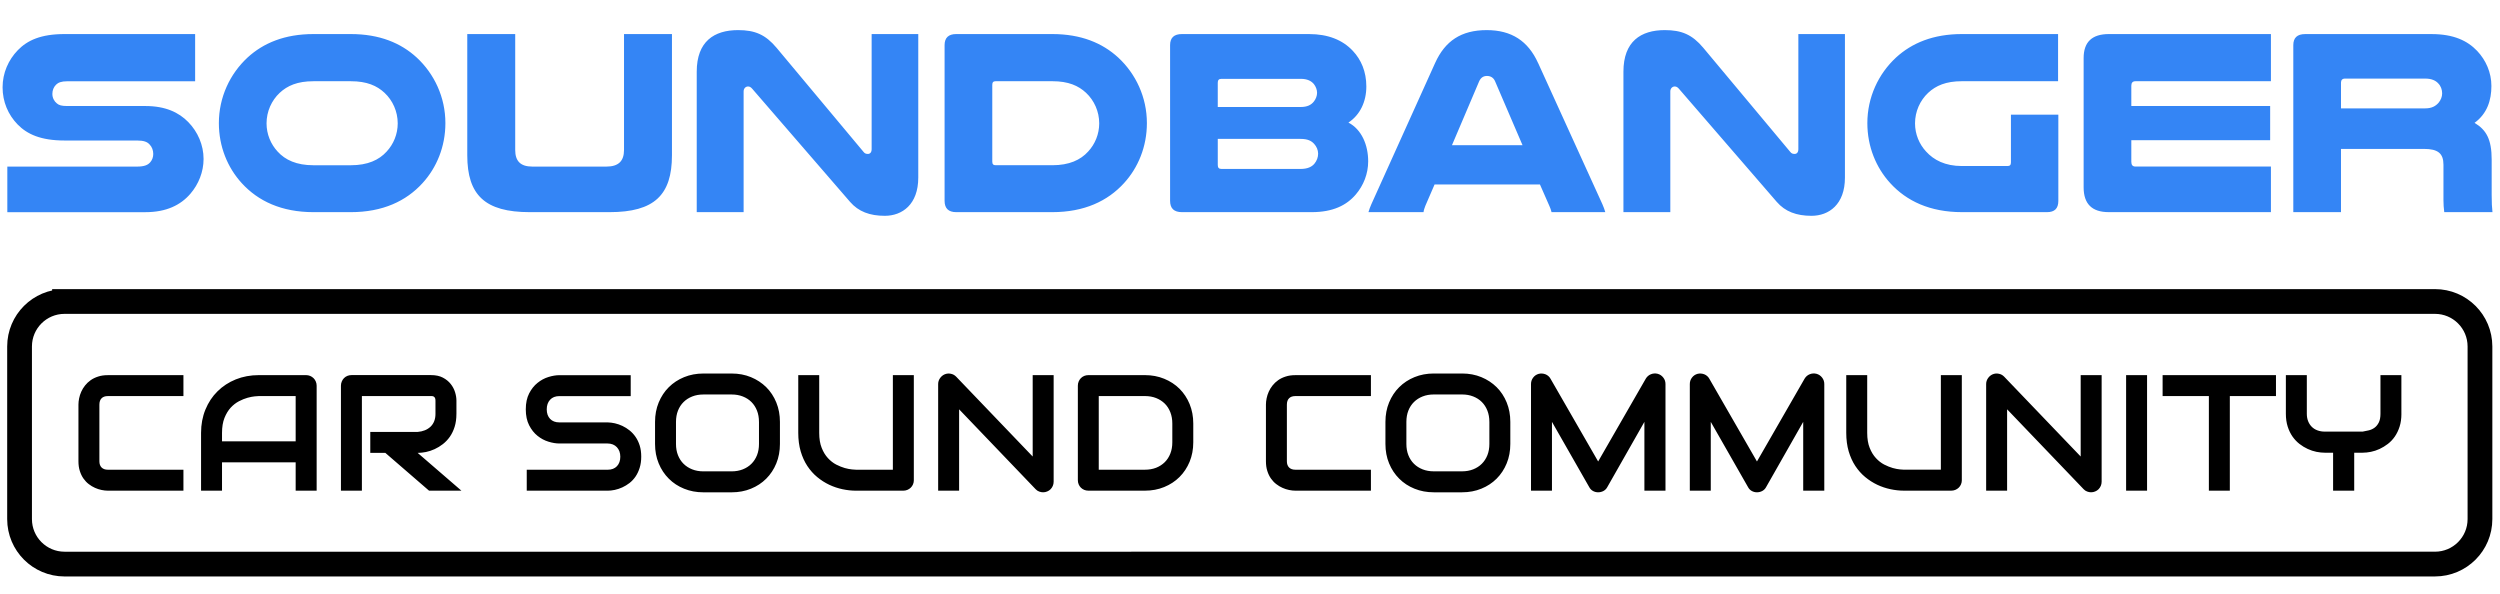 <?xml version="1.0" encoding="UTF-8"?>
<!DOCTYPE svg PUBLIC "-//W3C//DTD SVG 1.1//EN" "http://www.w3.org/Graphics/SVG/1.1/DTD/svg11.dtd">
<!-- Creator: CorelDRAW -->
<svg xmlns="http://www.w3.org/2000/svg" xml:space="preserve" width="1.683in" height="0.4in" version="1.1" style="shape-rendering:geometricPrecision; text-rendering:geometricPrecision; image-rendering:optimizeQuality; fill-rule:evenodd; clip-rule:evenodd"
viewBox="0 0 1683.33 399.99"
 xmlns:xlink="http://www.w3.org/1999/xlink"
 xmlns:xodm="http://www.corel.com/coreldraw/odm/2003">
 <defs>
  <style type="text/css">
   <![CDATA[
    .str0 {stroke:black;stroke-width:16.67;stroke-miterlimit:2.613}
    .fil2 {fill:none}
    .fil1 {fill:black;fill-rule:nonzero}
    .fil0 {fill:#3485F5;fill-rule:nonzero}
   ]]>
  </style>
 </defs>
 <g id="Layer_x0020_1">
  <g id="_2016106357840">
   <path class="fil0" d="M131.4 22.89l-87.98 0c-15.96,0 -25.01,4.26 -31.39,10.82 -6.39,6.56 -10.29,15.43 -10.29,25.02 0,9.75 3.72,18.44 10.11,25.01 6.39,6.56 15.61,10.82 31.57,10.82l48.78 0c4.61,0 6.91,0.89 8.51,2.66 1.59,1.6 2.48,3.91 2.48,6.39 0,2.13 -0.71,4.08 -1.95,5.5 -1.59,1.95 -4.08,3.02 -9.04,3.02l-87.27 0 0 30.69 92.94 0c14.19,0 23.77,-4.79 30.33,-12.41 5.5,-6.39 8.87,-14.73 8.87,-23.42 0,-9.4 -3.9,-18.27 -10.29,-24.83 -6.39,-6.56 -15.43,-10.82 -28.91,-10.82l-52.68 0c-3.72,0 -5.5,-0.53 -6.91,-1.77 -1.78,-1.42 -3.02,-3.72 -3.02,-6.38 0,-2.49 0.88,-4.61 2.48,-6.21 1.42,-1.42 3.55,-2.3 7.45,-2.3l86.2 0 0 -31.75 0.01 -0.04zm104.83 119.91c21.46,0 37.25,-7.45 48.24,-19.51 9.58,-10.46 15.43,-24.65 15.43,-40.44 0,-17.38 -7.44,-33.17 -19.33,-44.17 -10.64,-9.76 -25.01,-15.79 -44.34,-15.79l-25.19 0c-19.33,0 -33.7,6.03 -44.34,15.79 -11.88,11 -19.33,26.78 -19.33,44.17 0,15.79 5.85,29.98 15.43,40.44 11,12.06 26.79,19.51 48.25,19.51l25.19 0 -0.01 0zm0 -88.15c10.81,0 17.56,3.01 22.7,7.8 5.5,5.15 8.87,12.59 8.87,20.57 0,7.27 -2.84,14.02 -7.45,18.98 -5.14,5.68 -12.77,9.22 -24.12,9.22l-25.19 0c-11.35,0 -18.98,-3.54 -24.12,-9.22 -4.61,-4.96 -7.45,-11.7 -7.45,-18.98 0,-7.98 3.37,-15.43 8.87,-20.57 5.15,-4.79 11.89,-7.8 22.7,-7.8l25.19 0 -0.01 0zm174.18 88.15c30.15,0 42.04,-11.53 42.04,-38.31l0 -81.59 -32.28 0 0 78.04c0,7.63 -3.9,11.18 -11.89,11.18l-49.84 0c-7.98,0 -11.53,-3.72 -11.53,-11.18l0 -78.04 -32.28 0 0 81.59c0,26.78 11.89,38.31 42.04,38.31l53.75 0 -0.01 0zm207.88 -119.91l-31.39 0 0 77.52c0,2.13 -1.07,3.19 -2.48,3.19 -1.06,0 -2.13,-0.17 -3.02,-1.42l-58.53 -70.06c-7.45,-8.87 -14.54,-11.89 -25.89,-11.89 -16.15,0 -27.85,7.63 -27.85,28.02l0 94.54 31.57 0 0 -81.24c0,-2.13 1.42,-3.37 3.01,-3.37 1.06,0 1.95,0.54 2.84,1.6l65.81 76.09c5.67,6.56 13.3,9.4 23.41,9.4 11.71,0 22.53,-7.63 22.53,-25.72l0 -96.67 -0.01 0.01zm25.54 0c-5.15,0 -7.81,2.48 -7.81,7.45l0 104.83c0,5.14 2.66,7.63 7.81,7.63l64.74 0c21.46,0 37.25,-7.45 48.24,-19.51 9.58,-10.46 15.43,-24.65 15.43,-40.44 0,-17.38 -7.44,-33.17 -19.33,-44.17 -10.65,-9.76 -25.01,-15.79 -44.34,-15.79l-64.74 0 0 0zm64.74 31.75c10.81,0 17.56,3.01 22.7,7.8 5.5,5.15 8.87,12.59 8.87,20.57 0,7.27 -2.84,14.02 -7.45,18.98 -5.14,5.68 -12.77,9.22 -24.12,9.22l-38.14 0c-1.59,0 -2.3,-0.71 -2.3,-2.48l0 -51.61c0,-1.78 0.71,-2.48 2.3,-2.48l38.14 0 -0 0zm87.27 -31.75c-5.32,0 -7.98,2.48 -7.98,7.45l0 104.83c0,5.14 2.66,7.63 7.98,7.63l87.44 0c14.19,0 23.42,-4.61 29.62,-11.89 5.15,-6.03 8.34,-13.83 8.34,-22.35 0,-11 -4.43,-21.46 -13.3,-26.07 7.8,-5.15 12.06,-14.01 12.06,-24.3 0,-10.11 -3.55,-18.09 -9.05,-23.94 -6.91,-7.45 -16.85,-11.35 -29.44,-11.35l-85.67 0 0 -0.01zm24.12 70.59l55.7 0c4.79,0 7.27,1.24 9.22,3.37 1.6,1.78 2.66,4.08 2.66,6.57 0,2.48 -0.89,4.79 -2.48,6.74 -1.78,2.13 -4.61,3.55 -9.4,3.55l-53.21 0c-1.78,0 -2.48,-0.89 -2.48,-2.66l0 -17.56 -0.01 -0.01zm0 -21.46l0 -16.32c0,-1.78 0.71,-2.66 2.48,-2.66l53.39 0c4.43,0 7.09,1.42 8.87,3.54 1.24,1.6 2.13,3.72 2.13,5.85 0,2.13 -0.89,4.26 -2.13,5.85 -1.78,2.3 -4.44,3.72 -8.87,3.72l-55.87 0 0 0.02zm215.69 -29.62c-6.74,-14.9 -17.92,-22.17 -34.59,-22.17 -17.2,0 -28.02,7.27 -34.76,22.17l-42.92 95.07c-0.89,1.95 -1.42,3.55 -1.95,5.32l37.07 0c0.18,-1.42 0.71,-2.84 1.24,-4.26l6.21 -14.37 70.95 0 6.39 14.55c0.53,1.24 1.06,2.48 1.42,4.08l36.19 0c-0.53,-1.77 -1.07,-3.37 -1.95,-5.32l-43.28 -95.07 -0.02 0zm-58 55.34l18.27 -42.93c1.24,-2.84 3.19,-3.72 5.32,-3.72 2.3,0 4.43,1.06 5.5,3.72l18.44 42.93 -47.53 0zm264.63 -74.85l-31.39 0 0 77.52c0,2.13 -1.06,3.19 -2.48,3.19 -1.06,0 -2.13,-0.17 -3.02,-1.42l-58.53 -70.06c-7.45,-8.87 -14.55,-11.89 -25.9,-11.89 -16.15,0 -27.85,7.63 -27.85,28.02l0 94.54 31.57 0 0 -81.24c0,-2.13 1.42,-3.37 3.01,-3.37 1.06,0 1.95,0.54 2.84,1.6l65.8 76.09c5.67,6.56 13.3,9.4 23.41,9.4 11.71,0 22.52,-7.63 22.52,-25.72l0 -96.67 0.02 0.01zm136.05 119.91c5.14,0 7.62,-2.48 7.62,-7.63l0 -58 -31.92 0 0 32.1c0,1.78 -0.71,2.48 -2.31,2.48l-30.69 0c-11.35,0 -18.98,-4.08 -24.13,-9.76 -4.61,-4.96 -7.45,-11.7 -7.45,-18.98 0,-7.98 3.37,-15.43 8.87,-20.57 5.15,-4.79 11.89,-7.8 22.71,-7.8l64.74 0 0 -31.75 -64.74 0c-19.33,0 -33.7,6.03 -44.35,15.79 -11.88,11 -19.33,26.78 -19.33,44.17 0,15.79 5.85,29.98 15.43,40.44 11,12.06 26.78,19.51 48.25,19.51l57.29 0 0.01 0zm41.68 -119.91c-11.35,0 -17.03,5.32 -17.03,16.14l0 87.09c0,11.17 5.68,16.67 16.85,16.67l109.26 0 0 -30.69 -91.17 0c-1.95,0 -2.83,-1.06 -2.83,-3.19l0 -14.54 93.48 0 0 -23.06 -93.48 0 0 -13.66c0,-1.95 0.89,-3.01 2.83,-3.01l91.17 0 0 -31.75 -109.08 0zm156.26 77.33l55.87 0c9.4,0 13.12,3.02 13.12,10.64l0 23.95c0,2.66 0.18,5.32 0.54,7.98l32.46 0c-0.35,-3.37 -0.53,-6.21 -0.53,-11.35l0 -23.94c0,-13.66 -3.55,-20.04 -11.53,-24.83 8.51,-6.2 11.35,-15.25 11.35,-24.83 0,-9.05 -3.72,-17.38 -9.58,-23.59 -6.56,-6.92 -15.96,-11.35 -30.69,-11.35l-85.14 0c-5.32,0 -7.98,2.48 -7.98,7.45l0 112.46 32.11 0 0 -42.57 0 -0.02zm0 -27.31l0 -17.38c0,-1.6 0.89,-2.66 2.66,-2.66l54.1 0c4.07,0 6.92,1.24 8.69,3.2 1.78,1.77 2.66,4.25 2.66,6.74 0,2.31 -0.89,4.43 -2.31,6.21 -1.95,2.3 -4.61,3.9 -9.04,3.9l-56.76 0 0 -0.01z"/>
   <path class="fil1" d="M123.5 330.34l-50.89 0c-1.3,0 -2.7,-0.15 -4.2,-0.46 -1.5,-0.3 -2.98,-0.78 -4.44,-1.44 -1.46,-0.65 -2.87,-1.48 -4.2,-2.52 -1.35,-1.02 -2.52,-2.28 -3.56,-3.74 -1.04,-1.46 -1.85,-3.17 -2.46,-5.09 -0.63,-1.94 -0.93,-4.13 -0.93,-6.54l0 -38.2c0,-1.3 0.15,-2.7 0.46,-4.2 0.3,-1.5 0.78,-2.98 1.43,-4.44 0.65,-1.46 1.5,-2.87 2.56,-4.2 1.06,-1.33 2.3,-2.52 3.78,-3.56 1.46,-1.04 3.15,-1.85 5.07,-2.46 1.91,-0.63 4.07,-0.93 6.5,-0.93l50.89 0 0 14.09 -50.89 0c-1.85,0 -3.26,0.5 -4.22,1.48 -0.98,0.96 -1.48,2.41 -1.48,4.33l0 38.09c0,1.8 0.5,3.2 1.5,4.2 1,0.98 2.39,1.48 4.2,1.48l50.89 0 0 14.11zm89.69 0l-14.11 0 0 -19.09 -49.59 0 0 19.09 -14.11 0 0 -38.91c0,-5.67 0.98,-10.91 2.93,-15.67 1.96,-4.78 4.67,-8.89 8.15,-12.31 3.46,-3.44 7.57,-6.11 12.31,-8.04 4.74,-1.91 9.91,-2.87 15.52,-2.87l31.8 0c0.96,0 1.89,0.19 2.76,0.54 0.87,0.37 1.63,0.87 2.28,1.52 0.65,0.65 1.17,1.41 1.52,2.28 0.37,0.87 0.56,1.8 0.56,2.78l0 70.69zm-63.7 -33.2l49.59 0 0 -30.5 -24.8 0c-0.44,0 -1.35,0.07 -2.74,0.2 -1.39,0.13 -3,0.44 -4.83,0.94 -1.81,0.5 -3.74,1.28 -5.78,2.33 -2.02,1.06 -3.89,2.5 -5.59,4.33 -1.69,1.85 -3.09,4.17 -4.2,6.93 -1.09,2.76 -1.65,6.11 -1.65,10.06l0 5.7zm157.83 -18.44c0,3.22 -0.41,6.09 -1.2,8.63 -0.8,2.52 -1.87,4.76 -3.22,6.7 -1.35,1.93 -2.93,3.57 -4.7,4.96 -1.76,1.37 -3.61,2.5 -5.56,3.39 -1.93,0.89 -3.89,1.52 -5.85,1.93 -1.98,0.39 -3.83,0.59 -5.57,0.59l29.46 25.44 -21.8 0 -29.41 -25.44 -10.15 0 0 -14.11 31.89 0c1.78,-0.15 3.41,-0.52 4.87,-1.11 1.46,-0.59 2.72,-1.41 3.8,-2.41 1.06,-1.02 1.89,-2.24 2.46,-3.67 0.57,-1.43 0.87,-3.06 0.87,-4.91l0 -8.91c0,-0.8 -0.09,-1.39 -0.3,-1.81 -0.2,-0.41 -0.46,-0.72 -0.76,-0.91 -0.31,-0.2 -0.63,-0.33 -0.98,-0.37 -0.35,-0.04 -0.67,-0.06 -0.94,-0.06l-46.56 0 0 63.7 -14.11 0 0 -70.69c0,-0.98 0.19,-1.91 0.56,-2.78 0.35,-0.87 0.85,-1.63 1.48,-2.28 0.63,-0.65 1.39,-1.15 2.26,-1.52 0.87,-0.35 1.81,-0.54 2.81,-0.54l53.56 0c3.15,0 5.8,0.57 7.96,1.7 2.19,1.15 3.94,2.57 5.3,4.3 1.35,1.7 2.33,3.56 2.93,5.56 0.61,1.98 0.91,3.85 0.91,5.59l0 9zm124.44 28.76c0,2.78 -0.35,5.28 -1.06,7.5 -0.7,2.24 -1.63,4.19 -2.78,5.89 -1.17,1.7 -2.52,3.15 -4.07,4.35 -1.56,1.19 -3.17,2.17 -4.83,2.93 -1.67,0.76 -3.35,1.31 -5.07,1.69 -1.72,0.35 -3.33,0.54 -4.85,0.54l-54.43 0 0 -14.11 54.43 0c2.7,0 4.81,-0.8 6.31,-2.39 1.5,-1.59 2.26,-3.72 2.26,-6.39 0,-1.31 -0.2,-2.5 -0.59,-3.59 -0.41,-1.07 -0.98,-2.02 -1.72,-2.81 -0.74,-0.8 -1.65,-1.41 -2.7,-1.85 -1.07,-0.43 -2.26,-0.65 -3.56,-0.65l-32.44 0c-2.28,0 -4.74,-0.41 -7.37,-1.22 -2.65,-0.81 -5.09,-2.11 -7.35,-3.93 -2.28,-1.81 -4.15,-4.19 -5.65,-7.11 -1.5,-2.93 -2.26,-6.5 -2.26,-10.74 0,-4.24 0.76,-7.8 2.26,-10.72 1.5,-2.91 3.37,-5.28 5.65,-7.09 2.26,-1.83 4.7,-3.15 7.35,-3.96 2.63,-0.81 5.09,-1.22 7.37,-1.22l48.02 0 0 14.09 -48.02 0c-2.69,0 -4.76,0.81 -6.26,2.44 -1.5,1.63 -2.26,3.78 -2.26,6.46 0,2.7 0.76,4.85 2.26,6.43 1.5,1.57 3.57,2.37 6.26,2.37l32.44 0 0.11 0c1.52,0.04 3.13,0.24 4.81,0.61 1.7,0.39 3.41,0.98 5.07,1.76 1.69,0.8 3.3,1.81 4.81,3.02 1.52,1.22 2.87,2.67 4.04,4.37 1.17,1.7 2.11,3.65 2.8,5.85 0.69,2.2 1.02,4.7 1.02,7.5zm93.39 -8.57c0,4.74 -0.81,9.09 -2.44,13.07 -1.63,3.98 -3.89,7.41 -6.78,10.3 -2.91,2.91 -6.33,5.15 -10.3,6.76 -3.94,1.61 -8.26,2.43 -12.93,2.43l-19.11 0c-4.67,0 -8.98,-0.81 -12.96,-2.43 -3.98,-1.61 -7.41,-3.85 -10.3,-6.76 -2.91,-2.89 -5.17,-6.31 -6.81,-10.3 -1.65,-3.98 -2.46,-8.33 -2.46,-13.07l0 -14.87c0,-4.7 0.81,-9.06 2.46,-13.06 1.65,-3.98 3.91,-7.43 6.81,-10.3 2.89,-2.87 6.31,-5.13 10.3,-6.76 3.98,-1.63 8.3,-2.44 12.96,-2.44l19.11 0c4.67,0 8.98,0.81 12.93,2.44 3.96,1.63 7.39,3.89 10.3,6.76 2.89,2.87 5.15,6.31 6.78,10.3 1.63,4 2.44,8.35 2.44,13.06l0 14.87zm-14.11 -14.87c0,-2.78 -0.44,-5.31 -1.33,-7.57 -0.89,-2.26 -2.13,-4.19 -3.74,-5.8 -1.61,-1.61 -3.54,-2.85 -5.81,-3.74 -2.26,-0.89 -4.74,-1.33 -7.44,-1.33l-19.11 0c-2.74,0 -5.24,0.44 -7.5,1.33 -2.26,0.89 -4.2,2.13 -5.83,3.74 -1.63,1.61 -2.89,3.54 -3.78,5.8 -0.89,2.26 -1.33,4.8 -1.33,7.57l0 14.87c0,2.78 0.44,5.3 1.33,7.56 0.89,2.26 2.15,4.2 3.78,5.81 1.63,1.61 3.57,2.85 5.83,3.74 2.26,0.89 4.76,1.33 7.5,1.33l19 0c2.74,0 5.24,-0.44 7.52,-1.33 2.26,-0.89 4.2,-2.13 5.81,-3.74 1.63,-1.61 2.89,-3.56 3.78,-5.81 0.89,-2.26 1.33,-4.78 1.33,-7.56l0 -14.87zm104.28 39.22c0,1.02 -0.19,1.96 -0.56,2.83 -0.35,0.85 -0.87,1.61 -1.52,2.24 -0.65,0.63 -1.41,1.13 -2.28,1.5 -0.87,0.35 -1.78,0.54 -2.76,0.54l-31.8 0c-3,0 -6.04,-0.33 -9.11,-0.98 -3.07,-0.65 -6.06,-1.65 -8.93,-3 -2.87,-1.37 -5.57,-3.09 -8.11,-5.19 -2.54,-2.09 -4.74,-4.59 -6.65,-7.46 -1.89,-2.87 -3.39,-6.17 -4.48,-9.87 -1.07,-3.7 -1.63,-7.85 -1.63,-12.41l0 -38.89 14.11 0 0 38.89c0,3.98 0.56,7.35 1.67,10.09 1.09,2.76 2.5,5.06 4.2,6.89 1.69,1.85 3.56,3.3 5.57,4.35 2.04,1.04 3.96,1.81 5.78,2.33 1.83,0.5 3.44,0.81 4.83,0.94 1.39,0.13 2.31,0.19 2.74,0.19l24.8 0 0 -63.69 14.11 0 0 70.69zm94.13 1.09c0,1 -0.2,1.94 -0.57,2.81 -0.39,0.87 -0.89,1.63 -1.52,2.26 -0.63,0.63 -1.39,1.13 -2.26,1.48 -0.87,0.37 -1.78,0.56 -2.76,0.56 -0.87,0 -1.74,-0.17 -2.63,-0.5 -0.89,-0.31 -1.69,-0.85 -2.37,-1.57l-51.54 -53.81 0 54.8 -14.11 0 0 -71.78c0,-1.44 0.41,-2.76 1.22,-3.93 0.81,-1.19 1.85,-2.06 3.13,-2.63 1.33,-0.56 2.7,-0.69 4.11,-0.41 1.43,0.26 2.63,0.93 3.65,1.96l51.54 53.78 0 -54.8 14.11 0 0 71.78zm94.02 -26.54c0,4.74 -0.83,9.09 -2.46,13.07 -1.65,3.98 -3.93,7.41 -6.81,10.28 -2.89,2.89 -6.33,5.13 -10.31,6.76 -3.98,1.63 -8.3,2.44 -12.96,2.44l-38.09 0c-1,0 -1.94,-0.19 -2.81,-0.54 -0.87,-0.37 -1.61,-0.87 -2.26,-1.5 -0.63,-0.63 -1.13,-1.39 -1.48,-2.24 -0.37,-0.87 -0.54,-1.81 -0.54,-2.83l0 -63.57c0,-0.98 0.17,-1.91 0.54,-2.78 0.35,-0.87 0.85,-1.63 1.48,-2.28 0.65,-0.65 1.39,-1.15 2.26,-1.52 0.87,-0.35 1.81,-0.54 2.81,-0.54l38.09 0c4.67,0 8.98,0.81 12.96,2.44 3.98,1.63 7.43,3.87 10.31,6.74 2.89,2.89 5.17,6.31 6.81,10.31 1.63,4 2.46,8.35 2.46,13.06l0 12.69zm-14.11 -12.69c0,-2.76 -0.44,-5.28 -1.33,-7.56 -0.89,-2.28 -2.13,-4.22 -3.76,-5.83 -1.63,-1.59 -3.57,-2.85 -5.83,-3.74 -2.26,-0.89 -4.78,-1.33 -7.52,-1.33l-31.09 0 0 49.59 31.09 0c2.74,0 5.26,-0.44 7.52,-1.31 2.26,-0.89 4.2,-2.15 5.83,-3.76 1.63,-1.61 2.87,-3.54 3.76,-5.8 0.89,-2.26 1.33,-4.78 1.33,-7.57l0 -12.69zm133.72 45.24l-50.89 0c-1.3,0 -2.7,-0.15 -4.2,-0.46 -1.5,-0.3 -2.98,-0.78 -4.44,-1.44 -1.46,-0.65 -2.87,-1.48 -4.2,-2.52 -1.35,-1.02 -2.52,-2.28 -3.56,-3.74 -1.04,-1.46 -1.85,-3.17 -2.46,-5.09 -0.63,-1.94 -0.93,-4.13 -0.93,-6.54l0 -38.2c0,-1.3 0.15,-2.7 0.46,-4.2 0.3,-1.5 0.78,-2.98 1.43,-4.44 0.65,-1.46 1.5,-2.87 2.56,-4.2 1.06,-1.33 2.3,-2.52 3.78,-3.56 1.46,-1.04 3.15,-1.85 5.07,-2.46 1.91,-0.63 4.07,-0.93 6.5,-0.93l50.89 0 0 14.09 -50.89 0c-1.85,0 -3.26,0.5 -4.22,1.48 -0.98,0.96 -1.48,2.41 -1.48,4.33l0 38.09c0,1.8 0.5,3.2 1.5,4.2 1,0.98 2.39,1.48 4.2,1.48l50.89 0 0 14.11zm93.87 -31.46c0,4.74 -0.81,9.09 -2.44,13.07 -1.63,3.98 -3.89,7.41 -6.78,10.3 -2.91,2.91 -6.33,5.15 -10.3,6.76 -3.94,1.61 -8.26,2.43 -12.93,2.43l-19.11 0c-4.67,0 -8.98,-0.81 -12.96,-2.43 -3.98,-1.61 -7.41,-3.85 -10.3,-6.76 -2.91,-2.89 -5.17,-6.31 -6.81,-10.3 -1.65,-3.98 -2.46,-8.33 -2.46,-13.07l0 -14.87c0,-4.7 0.81,-9.06 2.46,-13.06 1.65,-3.98 3.91,-7.43 6.81,-10.3 2.89,-2.87 6.31,-5.13 10.3,-6.76 3.98,-1.63 8.3,-2.44 12.96,-2.44l19.11 0c4.67,0 8.98,0.81 12.93,2.44 3.96,1.63 7.39,3.89 10.3,6.76 2.89,2.87 5.15,6.31 6.78,10.3 1.63,4 2.44,8.35 2.44,13.06l0 14.87zm-14.11 -14.87c0,-2.78 -0.44,-5.31 -1.33,-7.57 -0.89,-2.26 -2.13,-4.19 -3.74,-5.8 -1.61,-1.61 -3.54,-2.85 -5.81,-3.74 -2.26,-0.89 -4.74,-1.33 -7.44,-1.33l-19.11 0c-2.74,0 -5.24,0.44 -7.5,1.33 -2.26,0.89 -4.2,2.13 -5.83,3.74 -1.63,1.61 -2.89,3.54 -3.78,5.8 -0.89,2.26 -1.33,4.8 -1.33,7.57l0 14.87c0,2.78 0.44,5.3 1.33,7.56 0.89,2.26 2.15,4.2 3.78,5.81 1.63,1.61 3.57,2.85 5.83,3.74 2.26,0.89 4.76,1.33 7.5,1.33l19 0c2.74,0 5.24,-0.44 7.52,-1.33 2.26,-0.89 4.2,-2.13 5.81,-3.74 1.63,-1.61 2.89,-3.56 3.78,-5.81 0.89,-2.26 1.33,-4.78 1.33,-7.56l0 -14.87zm118.59 46.33l-14.2 0 0 -46.33 -25.02 44c-0.61,1.13 -1.48,1.96 -2.57,2.56 -1.11,0.57 -2.3,0.87 -3.56,0.87 -1.24,0 -2.39,-0.3 -3.44,-0.87 -1.07,-0.59 -1.91,-1.43 -2.52,-2.56l-25.13 -44 0 46.33 -14.11 0 0 -71.78c0,-1.63 0.48,-3.07 1.44,-4.33 0.96,-1.28 2.22,-2.13 3.78,-2.56 0.76,-0.19 1.52,-0.24 2.28,-0.19 0.76,0.06 1.48,0.2 2.19,0.48 0.7,0.28 1.35,0.65 1.93,1.15 0.59,0.48 1.07,1.07 1.46,1.76l32.13 55.81 32.11 -55.81c0.83,-1.37 1.98,-2.35 3.44,-2.93 1.46,-0.59 3,-0.69 4.59,-0.28 1.52,0.43 2.76,1.28 3.74,2.56 0.98,1.26 1.46,2.7 1.46,4.33l0 71.78zm106.93 0l-14.2 0 0 -46.33 -25.02 44c-0.61,1.13 -1.48,1.96 -2.57,2.56 -1.11,0.57 -2.3,0.87 -3.56,0.87 -1.24,0 -2.39,-0.3 -3.44,-0.87 -1.07,-0.59 -1.91,-1.43 -2.52,-2.56l-25.13 -44 0 46.33 -14.11 0 0 -71.78c0,-1.63 0.48,-3.07 1.44,-4.33 0.96,-1.28 2.22,-2.13 3.78,-2.56 0.76,-0.19 1.52,-0.24 2.28,-0.19 0.76,0.06 1.48,0.2 2.19,0.48 0.7,0.28 1.35,0.65 1.93,1.15 0.59,0.48 1.07,1.07 1.46,1.76l32.13 55.81 32.11 -55.81c0.83,-1.37 1.98,-2.35 3.44,-2.93 1.46,-0.59 3,-0.69 4.59,-0.28 1.52,0.43 2.76,1.28 3.74,2.56 0.98,1.26 1.46,2.7 1.46,4.33l0 71.78zm92.61 -7.11c0,1.02 -0.19,1.96 -0.56,2.83 -0.35,0.85 -0.87,1.61 -1.52,2.24 -0.65,0.63 -1.41,1.13 -2.28,1.5 -0.87,0.35 -1.78,0.54 -2.76,0.54l-31.8 0c-3,0 -6.04,-0.33 -9.11,-0.98 -3.07,-0.65 -6.06,-1.65 -8.93,-3 -2.87,-1.37 -5.57,-3.09 -8.11,-5.19 -2.54,-2.09 -4.74,-4.59 -6.65,-7.46 -1.89,-2.87 -3.39,-6.17 -4.48,-9.87 -1.07,-3.7 -1.63,-7.85 -1.63,-12.41l0 -38.89 14.11 0 0 38.89c0,3.98 0.56,7.35 1.67,10.09 1.09,2.76 2.5,5.06 4.2,6.89 1.69,1.85 3.56,3.3 5.57,4.35 2.04,1.04 3.96,1.81 5.78,2.33 1.83,0.5 3.44,0.81 4.83,0.94 1.39,0.13 2.31,0.19 2.74,0.19l24.8 0 0 -63.69 14.11 0 0 70.69zm94.13 1.09c0,1 -0.2,1.94 -0.57,2.81 -0.39,0.87 -0.89,1.63 -1.52,2.26 -0.63,0.63 -1.39,1.13 -2.26,1.48 -0.87,0.37 -1.78,0.56 -2.76,0.56 -0.87,0 -1.74,-0.17 -2.63,-0.5 -0.89,-0.31 -1.69,-0.85 -2.37,-1.57l-51.54 -53.81 0 54.8 -14.11 0 0 -71.78c0,-1.44 0.41,-2.76 1.22,-3.93 0.81,-1.19 1.85,-2.06 3.13,-2.63 1.33,-0.56 2.7,-0.69 4.11,-0.41 1.43,0.26 2.63,0.93 3.65,1.96l51.54 53.78 0 -54.8 14.11 0 0 71.78zm30.59 6.02l-14.11 0 0 -77.8 14.11 0 0 77.8zm86.8 -63.7l-31.07 0 0 63.7 -14.11 0 0 -63.7 -31.15 0 0 -14.09 76.33 0 0 14.09zm84.46 11.94c0,3.22 -0.41,6.09 -1.22,8.63 -0.81,2.54 -1.89,4.76 -3.22,6.7 -1.33,1.93 -2.91,3.59 -4.69,4.96 -1.8,1.37 -3.65,2.5 -5.57,3.39 -1.91,0.89 -3.85,1.52 -5.83,1.93 -1.96,0.39 -3.81,0.59 -5.56,0.59l-5.69 0 0 25.56 -14.22 0 0 -25.56 -5.65 0c-1.72,0 -3.59,-0.2 -5.56,-0.59 -1.96,-0.41 -3.93,-1.04 -5.85,-1.93 -1.94,-0.89 -3.8,-2.02 -5.57,-3.39 -1.76,-1.37 -3.33,-3.04 -4.69,-4.96 -1.35,-1.94 -2.44,-4.19 -3.26,-6.74 -0.81,-2.54 -1.22,-5.41 -1.22,-8.59l0 -26.04 14.11 0 0 26.04c0,1.85 0.3,3.5 0.87,4.96 0.57,1.46 1.39,2.72 2.44,3.78 1.04,1.04 2.31,1.85 3.81,2.41 1.5,0.56 3.19,0.85 5.02,0.85l25.44 0c1.33,-0.22 2.72,-0.5 4.13,-0.85 1.41,-0.33 2.69,-0.93 3.85,-1.76 1.15,-0.83 2.11,-2 2.87,-3.48 0.76,-1.48 1.15,-3.44 1.15,-5.91l0 -26.04 14.09 0 0 26.04z"/>
   <path class="fil2 str0" d="M43.45 202.96l1596.11 0c16.72,-0.01 30.28,13.55 30.28,30.27l0 116.26c0,16.71 -13.56,30.27 -30.28,30.27l-1596.11 0.01c-16.72,-0.01 -30.28,-13.57 -30.28,-30.29l0 -116.24c0,-16.73 13.56,-30.29 30.28,-30.29l0 0.01z"/>
  </g>
 </g>
</svg>
